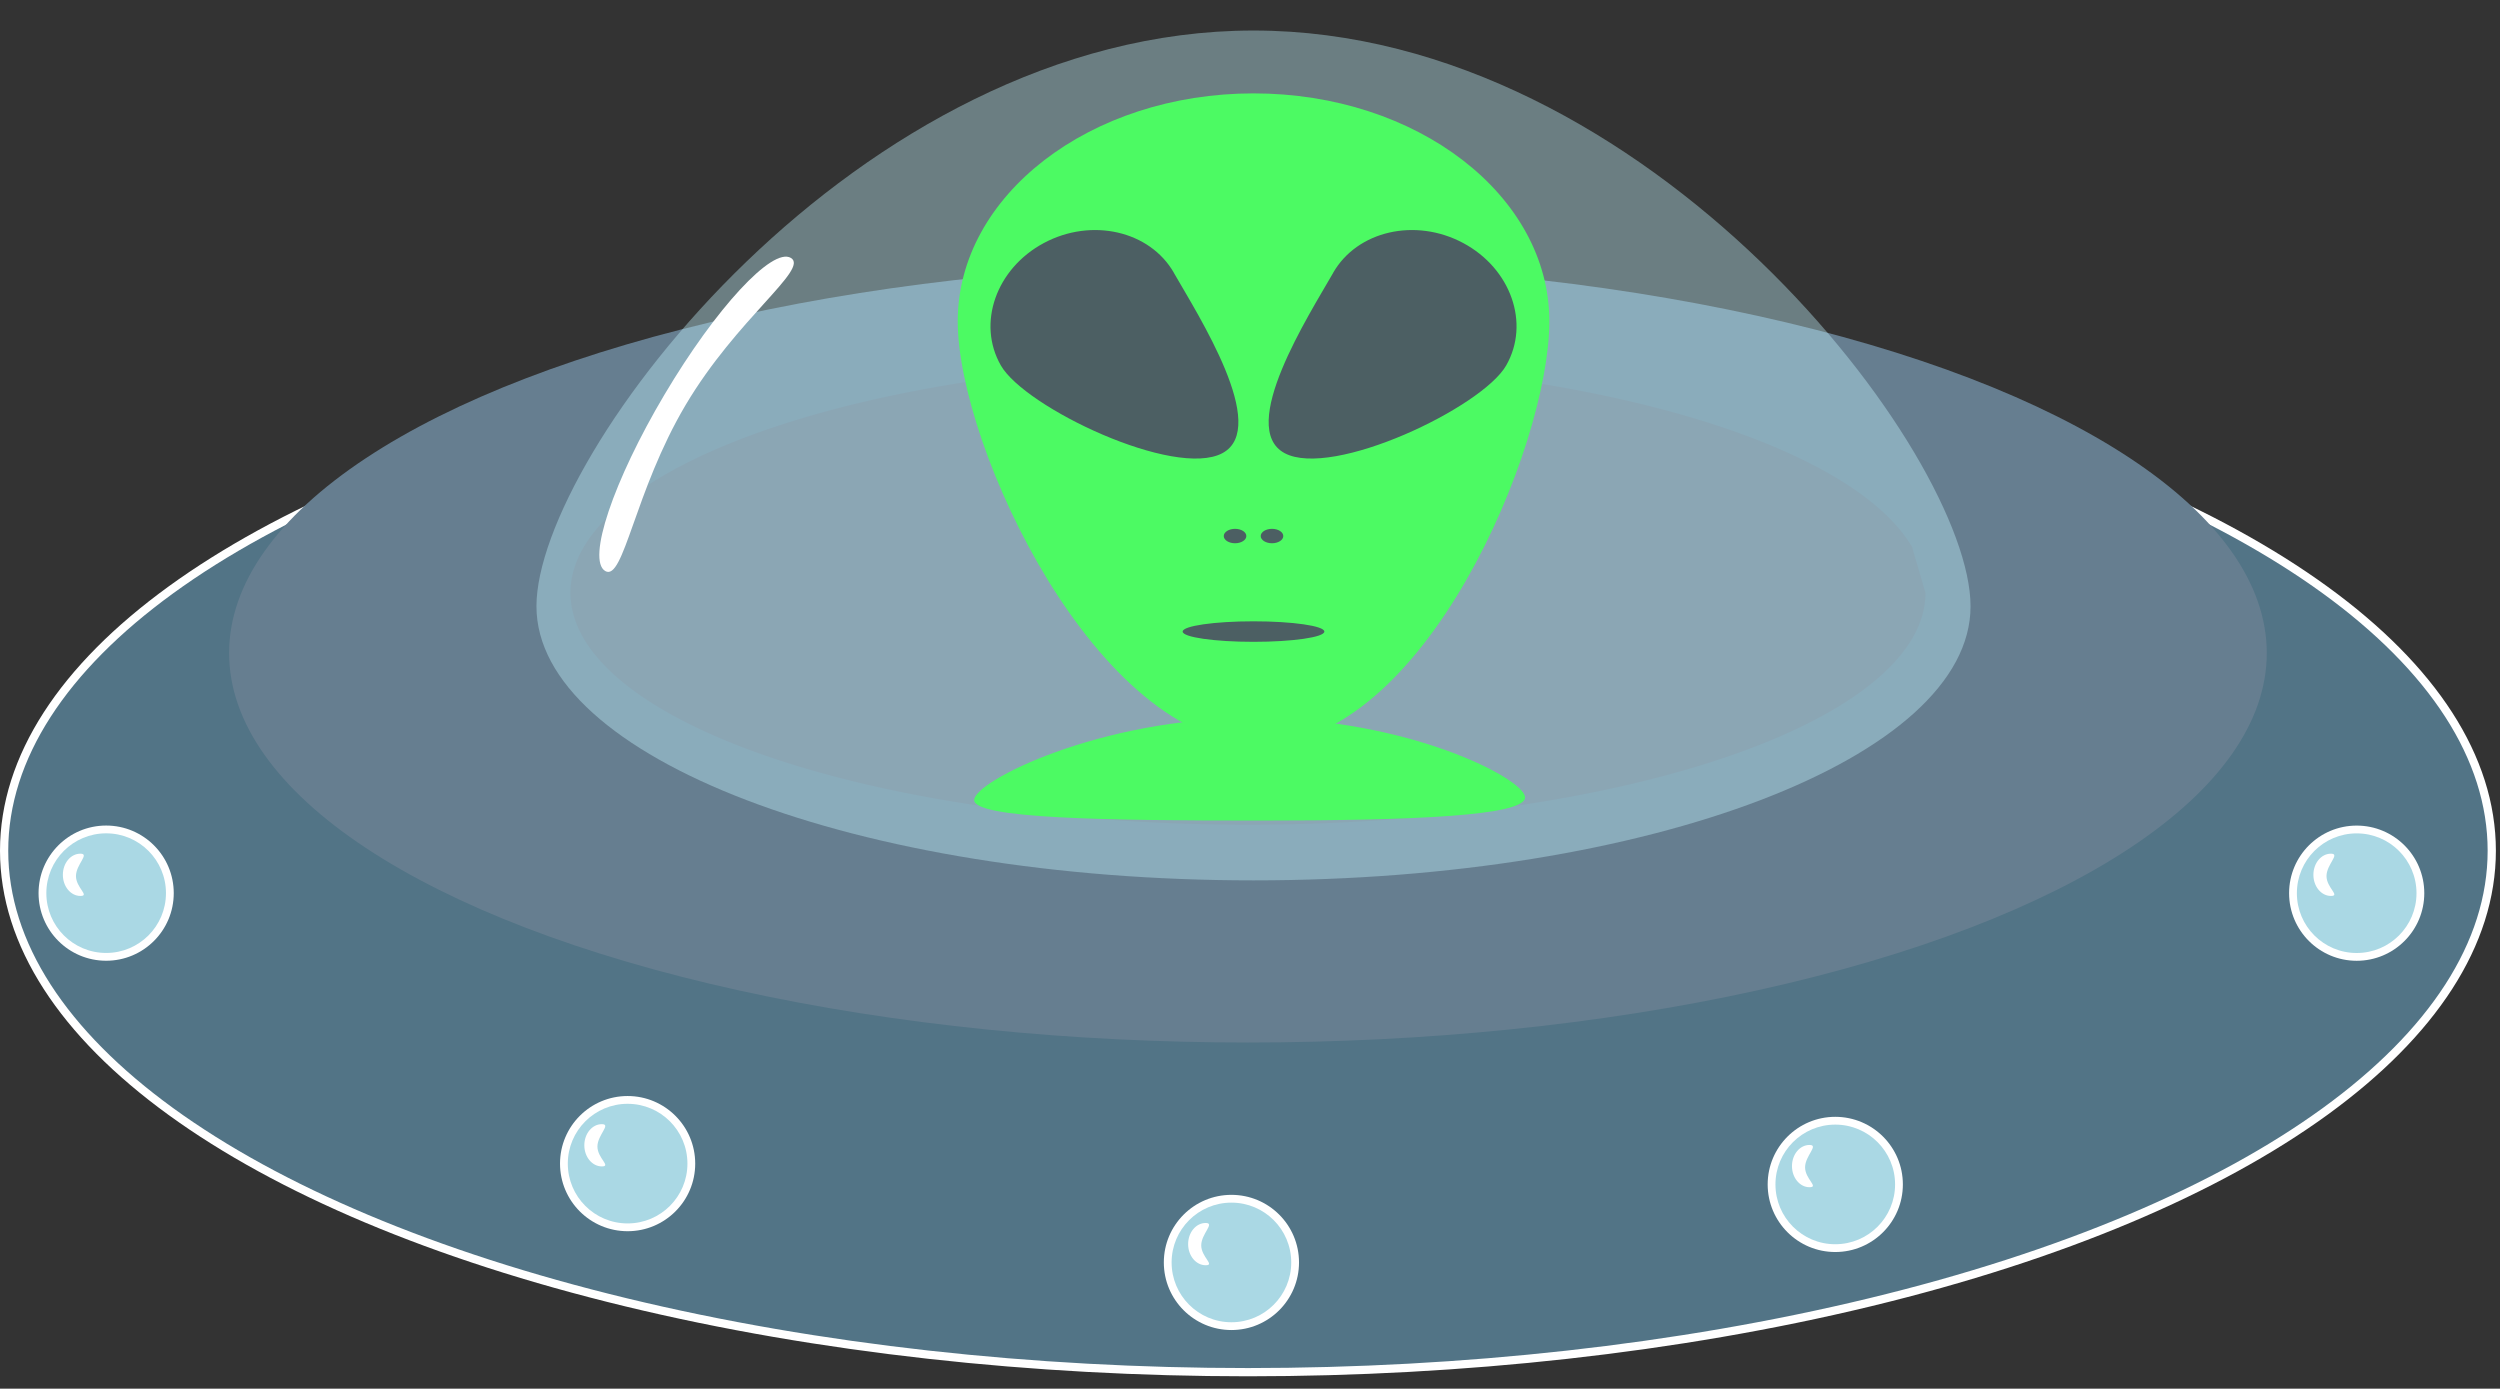 <?xml version="1.0" encoding="UTF-8" standalone="no"?>
<!-- Created with Inkscape (http://www.inkscape.org/) -->

<svg
   xmlns:dc="http://purl.org/dc/elements/1.1/"
   xmlns:cc="http://creativecommons.org/ns#"
   xmlns:rdf="http://www.w3.org/1999/02/22-rdf-syntax-ns#"
   xmlns:svg="http://www.w3.org/2000/svg"
   xmlns="http://www.w3.org/2000/svg"
   xmlns:sodipodi="http://sodipodi.sourceforge.net/DTD/sodipodi-0.dtd"
   xmlns:inkscape="http://www.inkscape.org/namespaces/inkscape"
   width="60.69"
   height="33.711"
   viewBox="0 0 60.69 33.711"
   id="svg2"
   version="1.1"
   inkscape:version="0.91 r13725"
   inkscape:export-filename="C:\Users\Usuario\OneDrive\IFSP-TSI\POO\Invasores do Espaço\InvasoresEpaciais\src\recursos\img\alien01.png"
   inkscape:export-xdpi="89.699997"
   inkscape:export-ydpi="89.699997"
   sodipodi:docname="alien.svg">
  <rect x="0" y="0" width="60.69" height="33.711" fill="#333333" stroke="none"/>
  <defs
     id="defs4" />
  <sodipodi:namedview
     id="base"
     pagecolor="#ffffff"
     bordercolor="#666666"
     borderopacity="1.0"
     inkscape:pageopacity="0.0"
     inkscape:pageshadow="2"
     inkscape:zoom="15.839192"
     inkscape:cx="27.329415"
     inkscape:cy="16.263155"
     inkscape:document-units="px"
     inkscape:current-layer="layer1"
     showgrid="false"
     inkscape:window-width="1366"
     inkscape:window-height="706"
     inkscape:window-x="-8"
     inkscape:window-y="-8"
     inkscape:window-maximized="1"
     units="px"
     fit-margin-top="0"
     fit-margin-left="0"
     fit-margin-right="0"
     fit-margin-bottom="0" />
  <g
     inkscape:label="Camada 1"
     inkscape:groupmode="layer"
     id="layer1"
     transform="translate(-1.705,-1002.604)">
    <ellipse
       style="opacity:1;fill:#527486;fill-opacity:1;fill-rule:nonzero;stroke:#ffffff;stroke-width:0.2;stroke-linecap:round;stroke-linejoin:round;stroke-miterlimit:4;stroke-dasharray:none;stroke-dashoffset:0;stroke-opacity:1"
       id="path4174"
       cx="32"
       cy="1023.256"
       rx="30.195"
       ry="12.659" />
    <ellipse
       ry="9.454"
       rx="24.733"
       cy="1018.458"
       cx="32"
       id="ellipse4178"
       style="opacity:1;fill:#667e90;fill-opacity:1;fill-rule:nonzero;stroke:none;stroke-width:5.098;stroke-linecap:round;stroke-linejoin:round;stroke-miterlimit:4;stroke-dasharray:none;stroke-dashoffset:0;stroke-opacity:0" />
    <path
       style="opacity:1;fill:#677486;fill-opacity:1;fill-rule:nonzero;stroke:none;stroke-width:0.2;stroke-linecap:round;stroke-linejoin:round;stroke-miterlimit:4;stroke-dasharray:none;stroke-dashoffset:0;stroke-opacity:1"
       id="path5422"
       sodipodi:type="arc"
       sodipodi:cx="32"
       sodipodi:cy="1016.9957"
       sodipodi:rx="16.446547"
       sodipodi:ry="5.6280417"
       sodipodi:start="0"
       sodipodi:end="6.0833626"
       sodipodi:open="true"
       d="m 48.447,1016.996 a 16.447,5.628 0 0 1 -15.625,5.621 16.447,5.628 0 0 1 -17.186,-5.06 16.447,5.628 0 0 1 13.909,-6.126 16.447,5.628 0 0 1 18.575,4.448" />
    <g
       id="g5431">
      <path
         sodipodi:nodetypes="sssss"
         inkscape:connector-curvature="0"
         id="path4285"
         d="m 38.728,1021.961 c 10e-7,0.45 -2.72,0.563 -6.466,0.563 -3.745,0 -6.908,-0.049 -6.908,-0.499 4e-6,-0.45 3.036,-1.994 6.781,-1.994 3.745,0 6.592,1.48 6.592,1.931 z"
         style="opacity:1;fill:#00ff00;fill-opacity:1;fill-rule:nonzero;stroke:none;stroke-width:8.07;stroke-linecap:round;stroke-linejoin:round;stroke-miterlimit:4;stroke-dasharray:none;stroke-dashoffset:0;stroke-opacity:0" />
      <path
         sodipodi:nodetypes="sssss"
         inkscape:connector-curvature="0"
         id="path4222"
         d="m 39.317,1010.404 c 0,3.056 -3.044,10.275 -7.01,10.275 -3.966,0 -7.352,-7.22 -7.352,-10.275 -1e-6,-3.056 3.215,-5.533 7.181,-5.533 3.966,0 7.181,2.477 7.181,5.533 z"
         style="opacity:1;fill:#00ff00;fill-opacity:1;fill-rule:nonzero;stroke:none;stroke-width:5.569;stroke-linecap:round;stroke-linejoin:round;stroke-miterlimit:4;stroke-dasharray:none;stroke-dashoffset:0;stroke-opacity:0" />
      <path
         style="opacity:1;fill:#000000;fill-opacity:1;fill-rule:nonzero;stroke:none;stroke-width:7.611;stroke-linecap:round;stroke-linejoin:round;stroke-miterlimit:4;stroke-dasharray:none;stroke-dashoffset:0;stroke-opacity:0"
         d="m 34.069,1009.228 c -0.584,1.02 -2.338,3.756 -1.178,4.377 1.16,0.621 4.794,-1.108 5.378,-2.129 0.584,-1.02 0.117,-2.351 -1.043,-2.972 -1.16,-0.621 -2.574,-0.297 -3.158,0.723 z"
         id="path4245"
         inkscape:connector-curvature="0"
         sodipodi:nodetypes="sssss" />
      <path
         sodipodi:nodetypes="sssss"
         inkscape:connector-curvature="0"
         id="path4261"
         d="m 30.202,1009.228 c 0.584,1.02 2.338,3.756 1.178,4.377 -1.16,0.621 -4.794,-1.108 -5.378,-2.129 -0.584,-1.02 -0.117,-2.351 1.043,-2.972 1.16,-0.621 2.574,-0.297 3.158,0.723 z"
         style="opacity:1;fill:#000000;fill-opacity:1;fill-rule:nonzero;stroke:none;stroke-width:7.611;stroke-linecap:round;stroke-linejoin:round;stroke-miterlimit:4;stroke-dasharray:none;stroke-dashoffset:0;stroke-opacity:0" />
      <ellipse
         ry="0.249"
         rx="1.72"
         cy="1017.936"
         cx="32.135"
         id="path4263"
         style="opacity:1;fill:#000000;fill-opacity:1;fill-rule:nonzero;stroke:none;stroke-width:8.07;stroke-linecap:round;stroke-linejoin:round;stroke-miterlimit:4;stroke-dasharray:none;stroke-dashoffset:0;stroke-opacity:0" />
      <ellipse
         ry="0.175"
         rx="0.274"
         cy="1015.617"
         cx="31.687"
         id="path4269"
         style="opacity:1;fill:#000000;fill-opacity:1;fill-rule:nonzero;stroke:none;stroke-width:8.07;stroke-linecap:round;stroke-linejoin:round;stroke-miterlimit:4;stroke-dasharray:none;stroke-dashoffset:0;stroke-opacity:0" />
      <ellipse
         ry="0.175"
         rx="0.274"
         cy="1015.617"
         cx="32.584"
         id="ellipse4273"
         style="opacity:1;fill:#000000;fill-opacity:1;fill-rule:nonzero;stroke:none;stroke-width:8.07;stroke-linecap:round;stroke-linejoin:round;stroke-miterlimit:4;stroke-dasharray:none;stroke-dashoffset:0;stroke-opacity:0" />
    </g>
    <path
       style="opacity:1;fill:#c2f3fd;fill-opacity:0.392;fill-rule:nonzero;stroke:none;stroke-width:3.588;stroke-linecap:round;stroke-linejoin:round;stroke-miterlimit:4;stroke-dasharray:none;stroke-dashoffset:0;stroke-opacity:0"
       d="m 49.542,1017.322 c -1e-5,3.675 -7.793,6.654 -17.407,6.654 -9.613,0 -17.407,-2.979 -17.407,-6.654 -10e-6,-3.675 7.793,-13.977 17.407,-13.977 9.613,0 17.407,10.303 17.407,13.977 z"
       id="ellipse4180"
       inkscape:connector-curvature="0"
       sodipodi:nodetypes="sssss" />
    <ellipse
       ry="12.659"
       rx="30.295"
       cy="1023.656"
       cx="32.1"
       id="ellipse4150"
       style="opacity:1;fill:#000000;fill-opacity:0;fill-rule:nonzero;stroke:none;stroke-width:6.518;stroke-linecap:round;stroke-linejoin:round;stroke-miterlimit:4;stroke-dasharray:none;stroke-dashoffset:0;stroke-opacity:0" />
    <g
       id="g5379"
       transform="translate(-0.304,1.136)">
      <circle
         r="1.641"
         cy="1030.221"
         cx="46.562"
         id="circle4200"
         style="opacity:1;fill:#ffffff;fill-opacity:1;fill-rule:nonzero;stroke:none;stroke-width:7.087;stroke-linecap:round;stroke-linejoin:round;stroke-miterlimit:4;stroke-dasharray:none;stroke-dashoffset:0;stroke-opacity:0" />
      <circle
         style="opacity:1;fill:#aad8e4;fill-opacity:1;fill-rule:nonzero;stroke:none;stroke-width:7.087;stroke-linecap:round;stroke-linejoin:round;stroke-miterlimit:4;stroke-dasharray:none;stroke-dashoffset:0;stroke-opacity:0"
         id="circle5366"
         cx="46.562"
         cy="1030.221"
         r="1.452" />
      <path
         sodipodi:nodetypes="sssss"
         inkscape:connector-curvature="0"
         id="path5376"
         d="m 45.829,1029.806 c -4e-6,0.284 0.343,0.483 0.108,0.483 -0.235,0 -0.426,-0.23 -0.426,-0.513 -6e-6,-0.284 0.191,-0.513 0.426,-0.513 0.235,0 -0.108,0.261 -0.108,0.544 z"
         style="opacity:1;fill:#ffffff;fill-opacity:1;fill-rule:nonzero;stroke:none;stroke-width:8.07;stroke-linecap:round;stroke-linejoin:round;stroke-miterlimit:4;stroke-dasharray:none;stroke-dashoffset:0;stroke-opacity:1" />
    </g>
    <g
       id="g5384"
       transform="translate(-14.963,3.03)">
      <circle
         style="opacity:1;fill:#ffffff;fill-opacity:1;fill-rule:nonzero;stroke:none;stroke-width:7.087;stroke-linecap:round;stroke-linejoin:round;stroke-miterlimit:4;stroke-dasharray:none;stroke-dashoffset:0;stroke-opacity:0"
         id="circle5386"
         cx="46.562"
         cy="1030.221"
         r="1.641" />
      <circle
         r="1.452"
         cy="1030.221"
         cx="46.562"
         id="circle5388"
         style="opacity:1;fill:#aad8e4;fill-opacity:1;fill-rule:nonzero;stroke:none;stroke-width:7.087;stroke-linecap:round;stroke-linejoin:round;stroke-miterlimit:4;stroke-dasharray:none;stroke-dashoffset:0;stroke-opacity:0" />
      <path
         style="opacity:1;fill:#ffffff;fill-opacity:1;fill-rule:nonzero;stroke:none;stroke-width:8.07;stroke-linecap:round;stroke-linejoin:round;stroke-miterlimit:4;stroke-dasharray:none;stroke-dashoffset:0;stroke-opacity:1"
         d="m 45.829,1029.806 c -4e-6,0.284 0.343,0.483 0.108,0.483 -0.235,0 -0.426,-0.23 -0.426,-0.513 -6e-6,-0.284 0.191,-0.513 0.426,-0.513 0.235,0 -0.108,0.261 -0.108,0.544 z"
         id="path5390"
         inkscape:connector-curvature="0"
         sodipodi:nodetypes="sssss" />
    </g>
    <g
       transform="translate(-29.621,0.631)"
       id="g5392">
      <circle
         r="1.641"
         cy="1030.221"
         cx="46.562"
         id="circle5394"
         style="opacity:1;fill:#ffffff;fill-opacity:1;fill-rule:nonzero;stroke:none;stroke-width:7.087;stroke-linecap:round;stroke-linejoin:round;stroke-miterlimit:4;stroke-dasharray:none;stroke-dashoffset:0;stroke-opacity:0" />
      <circle
         style="opacity:1;fill:#aad8e4;fill-opacity:1;fill-rule:nonzero;stroke:none;stroke-width:7.087;stroke-linecap:round;stroke-linejoin:round;stroke-miterlimit:4;stroke-dasharray:none;stroke-dashoffset:0;stroke-opacity:0"
         id="circle5396"
         cx="46.562"
         cy="1030.221"
         r="1.452" />
      <path
         sodipodi:nodetypes="sssss"
         inkscape:connector-curvature="0"
         id="path5398"
         d="m 45.829,1029.806 c -4e-6,0.284 0.343,0.483 0.108,0.483 -0.235,0 -0.426,-0.23 -0.426,-0.513 -6e-6,-0.284 0.191,-0.513 0.426,-0.513 0.235,0 -0.108,0.261 -0.108,0.544 z"
         style="opacity:1;fill:#ffffff;fill-opacity:1;fill-rule:nonzero;stroke:none;stroke-width:8.07;stroke-linecap:round;stroke-linejoin:round;stroke-miterlimit:4;stroke-dasharray:none;stroke-dashoffset:0;stroke-opacity:1" />
    </g>
    <circle
       r="1.641"
       cy="1024.287"
       cx="58.916"
       id="circle5402"
       style="opacity:1;fill:#ffffff;fill-opacity:1;fill-rule:nonzero;stroke:none;stroke-width:7.087;stroke-linecap:round;stroke-linejoin:round;stroke-miterlimit:4;stroke-dasharray:none;stroke-dashoffset:0;stroke-opacity:0" />
    <circle
       style="opacity:1;fill:#aad8e4;fill-opacity:1;fill-rule:nonzero;stroke:none;stroke-width:7.087;stroke-linecap:round;stroke-linejoin:round;stroke-miterlimit:4;stroke-dasharray:none;stroke-dashoffset:0;stroke-opacity:0"
       id="circle5404"
       cx="58.916"
       cy="1024.287"
       r="1.452" />
    <path
       sodipodi:nodetypes="sssss"
       inkscape:connector-curvature="0"
       id="path5406"
       d="m 58.183,1023.871 c -4e-6,0.284 0.343,0.483 0.108,0.483 -0.235,0 -0.426,-0.23 -0.426,-0.513 -6e-6,-0.284 0.191,-0.513 0.426,-0.513 0.235,0 -0.108,0.261 -0.108,0.544 z"
       style="opacity:1;fill:#ffffff;fill-opacity:1;fill-rule:nonzero;stroke:none;stroke-width:8.07;stroke-linecap:round;stroke-linejoin:round;stroke-miterlimit:4;stroke-dasharray:none;stroke-dashoffset:0;stroke-opacity:1" />
    <g
       transform="translate(-42.28,-5.935)"
       id="g5408">
      <circle
         r="1.641"
         cy="1030.221"
         cx="46.562"
         id="circle5410"
         style="opacity:1;fill:#ffffff;fill-opacity:1;fill-rule:nonzero;stroke:none;stroke-width:7.087;stroke-linecap:round;stroke-linejoin:round;stroke-miterlimit:4;stroke-dasharray:none;stroke-dashoffset:0;stroke-opacity:0" />
      <circle
         style="opacity:1;fill:#aad8e4;fill-opacity:1;fill-rule:nonzero;stroke:none;stroke-width:7.087;stroke-linecap:round;stroke-linejoin:round;stroke-miterlimit:4;stroke-dasharray:none;stroke-dashoffset:0;stroke-opacity:0"
         id="circle5412"
         cx="46.562"
         cy="1030.221"
         r="1.452" />
      <path
         sodipodi:nodetypes="sssss"
         inkscape:connector-curvature="0"
         id="path5414"
         d="m 45.829,1029.806 c -4e-6,0.284 0.343,0.483 0.108,0.483 -0.235,0 -0.426,-0.23 -0.426,-0.513 -6e-6,-0.284 0.191,-0.513 0.426,-0.513 0.235,0 -0.108,0.261 -0.108,0.544 z"
         style="opacity:1;fill:#ffffff;fill-opacity:1;fill-rule:nonzero;stroke:none;stroke-width:8.07;stroke-linecap:round;stroke-linejoin:round;stroke-miterlimit:4;stroke-dasharray:none;stroke-dashoffset:0;stroke-opacity:1" />
    </g>
    <path
       transform="matrix(0.86,0.51,-0.51,0.86,0,0)"
       style="opacity:1;fill:#ffffff;fill-opacity:1;fill-rule:nonzero;stroke:none;stroke-width:8.07;stroke-linecap:round;stroke-linejoin:round;stroke-miterlimit:4;stroke-dasharray:none;stroke-dashoffset:0;stroke-opacity:1"
       d="m 532.282,861.593 c 0,2.441 0.9,4.465 0.377,4.465 -0.523,1e-5 -0.947,-1.979 -0.947,-4.419 0,-2.441 0.424,-4.419 0.947,-4.419 0.523,-10e-6 -0.377,1.933 -0.377,4.374 z"
       id="path5416"
       inkscape:connector-curvature="0"
       sodipodi:nodetypes="scscs" />
  </g>
</svg>
